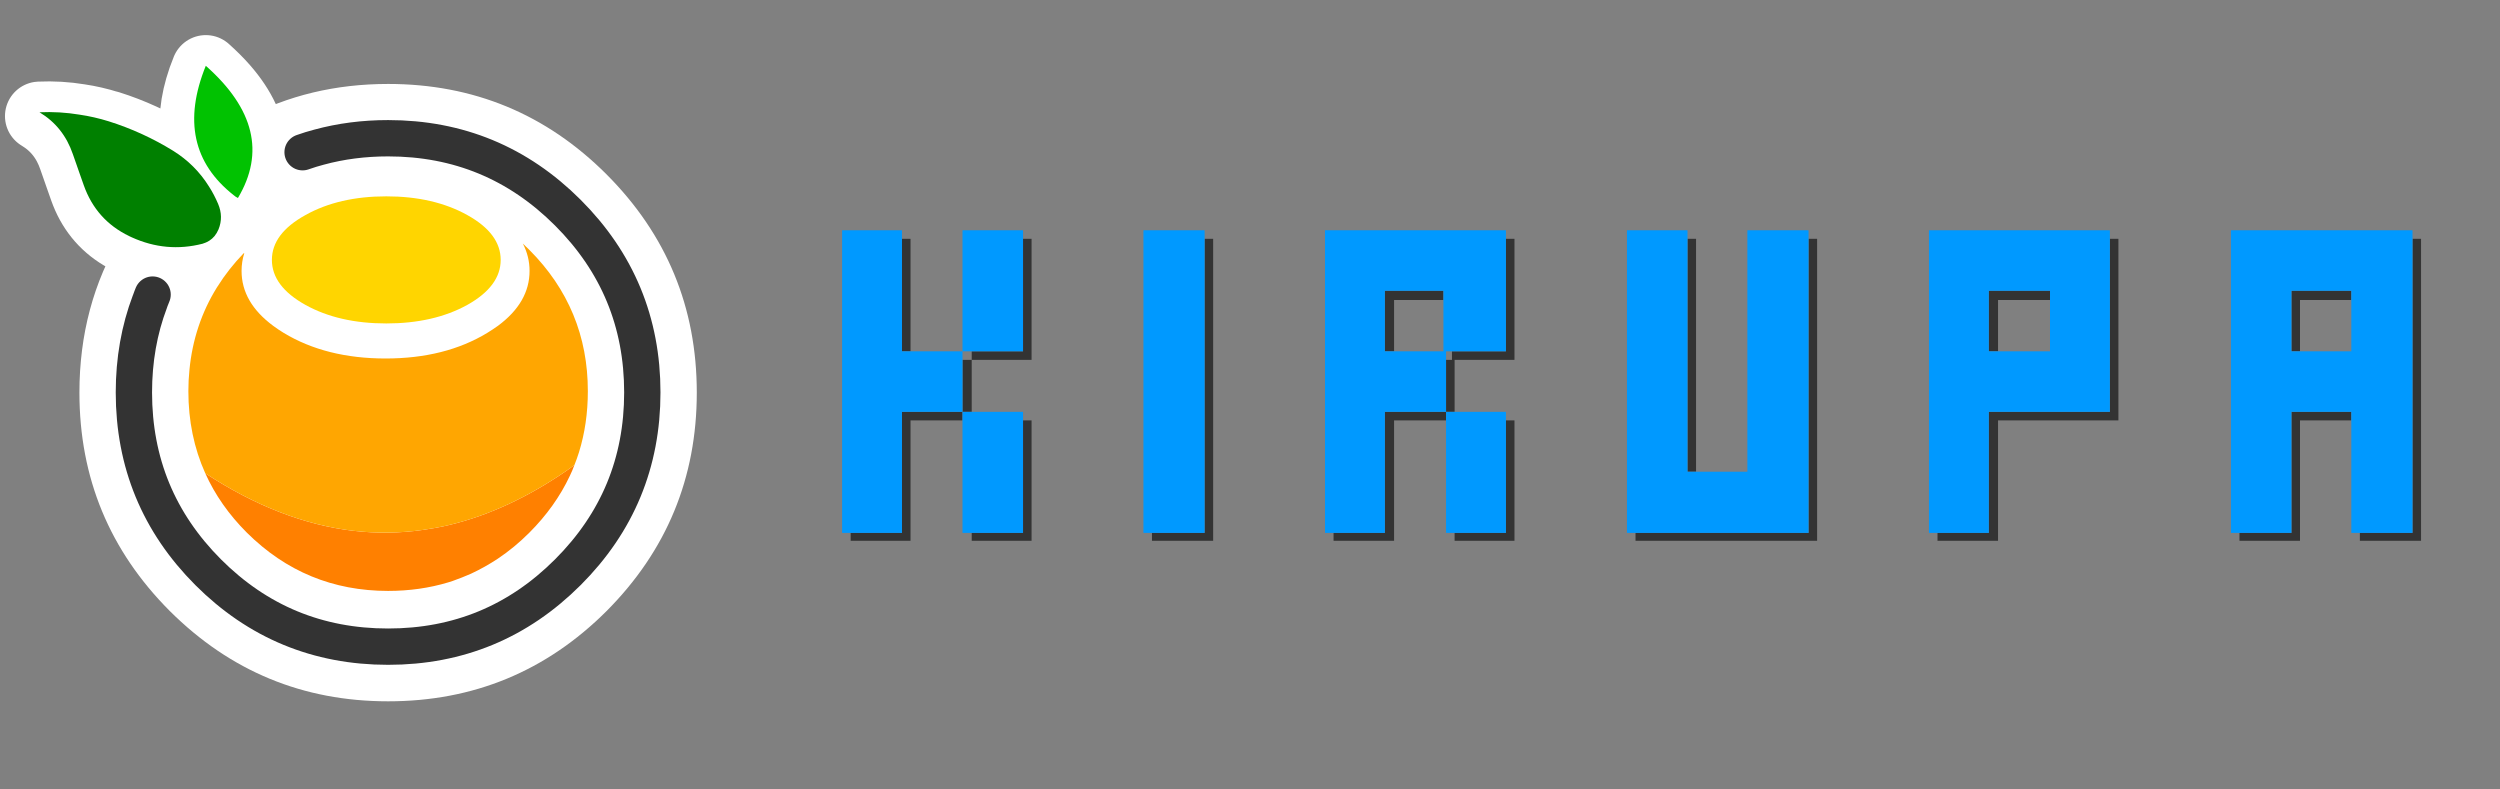 
<svg xmlns="http://www.w3.org/2000/svg" version="1.1" xmlns:xlink="http://www.w3.org/1999/xlink" preserveAspectRatio="none" x="0px" y="0px" width="190px" height="60px" viewBox="0 0 190 60">
<rect x="0" y="0" width="190" height="60" fill="#808080" stroke="none"/>
<defs>
<g id="Layer0_0_FILL">
<path fill="#333333" stroke="none" d="
M 78.4 31.95
L 77.75 31.95 77.75 40.5 73.85 40.5 73.85 41.1 78.4 41.1 78.4 31.95
M 73.15 31.95
L 73.15 31.3 68.55 31.3 68.55 40.5 64.65 40.5 64.65 41.1 69.2 41.1 69.2 31.95 73.15 31.95
M 73.85 27.35
L 73.15 27.35 73.15 31.3 73.85 31.3 73.85 27.35
M 78.4 18.15
L 77.75 18.15 77.75 26.7 73.85 26.7 73.85 27.35 78.4 27.35 78.4 18.15
M 69.2 18.15
L 68.55 18.15 68.55 26.7 69.2 26.7 69.2 18.15
M 92.2 18.15
L 91.55 18.15 91.55 40.5 87.55 40.5 87.55 41.1 92.2 41.1 92.2 18.15
M 109.9 31.95
L 109.9 31.3 105.25 31.3 105.25 40.5 101.35 40.5 101.35 41.1 105.95 41.1 105.95 31.95 109.9 31.95
M 115.1 31.95
L 114.45 31.95 114.45 40.5 110.55 40.5 110.55 41.1 115.1 41.1 115.1 31.95
M 109.7 22.8
L 109.7 22.1 105.25 22.1 105.25 26.7 105.95 26.7 105.95 22.8 109.7 22.8
M 115.1 18.15
L 114.45 18.15 114.45 26.7 110.35 26.7 110.35 27.35 109.9 27.35 109.9 31.3 110.55 31.3 110.55 27.35 115.1 27.35 115.1 18.15
M 128.9 18.15
L 128.25 18.15 128.25 35.85 128.9 35.85 128.9 18.15
M 138.1 18.15
L 137.45 18.15 137.45 40.5 124.3 40.5 124.3 41.1 138.1 41.1 138.1 18.15
M 155.8 22.8
L 155.8 22.1 151.15 22.1 151.15 26.7 151.85 26.7 151.85 22.8 155.8 22.8
M 161 18.15
L 160.35 18.15 160.35 31.3 151.15 31.3 151.15 40.5 147.25 40.5 147.25 41.1 151.85 41.1 151.85 31.95 161 31.95 161 18.15
M 174.8 31.95
L 178.7 31.95 178.7 31.3 174.15 31.3 174.15 40.5 170.2 40.5 170.2 41.1 174.8 41.1 174.8 31.95
M 178.7 22.8
L 178.7 22.1 174.15 22.1 174.15 26.7 174.8 26.7 174.8 22.8 178.7 22.8
M 184 18.15
L 183.35 18.15 183.35 40.5 179.35 40.5 179.35 41.1 184 41.1 184 18.15 Z"/>

<path fill="#0099FF" stroke="none" d="
M 73.15 31.3
L 73.15 31.95 73.15 40.5 73.85 40.5 77.75 40.5 77.75 31.95 77.75 31.3 73.85 31.3 73.15 31.3
M 77.75 18.15
L 77.75 17.5 73.15 17.5 73.15 26.7 73.85 26.7 77.75 26.7 77.75 18.15
M 68.55 18.15
L 68.55 17.5 64 17.5 64 40.5 64.65 40.5 68.55 40.5 68.55 31.3 73.15 31.3 73.15 27.35 73.15 26.7 69.2 26.7 68.55 26.7 68.55 18.15
M 91.55 17.5
L 86.9 17.5 86.9 40.5 87.55 40.5 91.55 40.5 91.55 18.15 91.55 17.5
M 114.45 31.95
L 114.45 31.3 110.55 31.3 109.9 31.3 109.9 31.95 109.9 40.5 110.55 40.5 114.45 40.5 114.45 31.95
M 114.45 18.15
L 114.45 17.5 100.7 17.5 100.7 40.5 101.35 40.5 105.25 40.5 105.25 31.3 109.9 31.3 109.9 27.35 109.9 26.7 110.35 26.7 114.45 26.7 114.45 18.15
M 109.7 22.1
L 109.7 22.8 109.7 26.7 105.95 26.7 105.25 26.7 105.25 22.1 109.7 22.1
M 137.45 18.15
L 137.45 17.5 132.8 17.5 132.8 35.85 128.9 35.85 128.25 35.85 128.25 18.15 128.25 17.5 123.65 17.5 123.65 40.5 124.3 40.5 137.45 40.5 137.45 18.15
M 160.35 18.15
L 160.35 17.5 146.6 17.5 146.6 40.5 147.25 40.5 151.15 40.5 151.15 31.3 160.35 31.3 160.35 18.15
M 155.8 22.1
L 155.8 22.8 155.8 26.7 151.85 26.7 151.15 26.7 151.15 22.1 155.8 22.1
M 183.35 18.15
L 183.35 17.5 169.55 17.5 169.55 40.5 170.2 40.5 174.15 40.5 174.15 31.3 178.7 31.3 178.7 31.95 178.7 40.5 179.35 40.5 183.35 40.5 183.35 18.15
M 178.7 22.1
L 178.7 22.8 178.7 26.7 174.8 26.7 174.15 26.7 174.15 22.1 178.7 22.1 Z"/>
</g>

<g id="Symbol_2_0_Layer0_0_FILL">
<path fill="#FFFFFF" stroke="none" d="
M 156.15 29.9
Q 131.25 5 96 5 74.271 5 56.45 14.5 54.485 10.255 50.8 6.05 48.6 3.55 45.8 1.05 44.75 3.6 44.05 6.05 41.362 15.398 43.6 22.95 41.578 24.614 39.6 26.4 38.263 25.362 36.8 24.45 28.45 19.3 19.1 16.35 19.05 16.35 19 16.35 15.05 15.1 11 14.5 5.55 13.6 0 13.85 6.6 17.8 9.2 25.4 10.1 28 11 30.55 11.6 32.25 12.2 33.95 15.186 42.381 22.55 46.8 11 66.008 11 90 11 125.2 35.9 150.15 60.85 175 96 175 131.25 175 156.15 150.15 181 125.2 181 90 181 54.8 156.15 29.9 Z"/>
</g>

<g id="Symbol_1_0_Layer0_0_FILL">
<path fill="#01C201" stroke="none" d="
M 54.65 36.4
Q 65.8 17.7 45.8 0 36.7 22.45 53.5 35.65 54 36.1 54.65 36.4 Z"/>

<path fill="#008000" stroke="none" d="
M 49.2 38.05
Q 48.1 35.45 46.65 33.2 42.9 27.2 36.8 23.4 28.45 18.25 19.1 15.3 15.1 14.05 11 13.45 5.55 12.55 0 12.8 6.6 16.75 9.2 24.35 10.1 26.95 11 29.5 11.6 31.2 12.2 32.9 15.6 42.5 24.7 46.9 25.05 47.1 25.45 47.25 34.95 51.55 44.9 49 46.95 48.4 48.2 46.9 48.85 46.1 49.3 45.05 50.7 41.6 49.2 38.05 Z"/>

<path fill="#FF8000" stroke="none" d="
M 45.65 112.2
Q 49.65 121.1 57.1 128.55 73.25 144.6 96 144.6 104.75 144.6 112.55 142.25 113.15 142.05 113.8 141.85 116.35 140.95 118.85 139.85 122.7 138.05 126.25 135.7 130.8 132.65 134.9 128.55 142.05 121.4 146.05 112.9 146.75 111.45 147.3 109.95 145.2 111.5 143.05 112.9 127.1 123.4 111.05 126.85 110 127.05 109 127.25 108.55 127.35 108.1 127.4 98.55 129.1 88.95 128.3 87.95 128.2 87 128.1 86.65 128.05 86.4 128.05 66.1 125.6 45.65 112.2 Z"/>

<path fill="#FFA601" stroke="none" d="
M 151 89.6
Q 151 66.85 134.9 50.7 134 49.8 133.1 48.95 134.95 52.5 134.95 56.5 134.95 65.15 126.25 71.6 124.85 72.6 123.3 73.55 111.7 80.6 95.3 80.6 78.9 80.6 67.25 73.55 65.7 72.6 64.35 71.6 55.65 65.15 55.65 56.5 55.65 53.95 56.4 51.6
L 56.25 51.6
Q 52.05 55.95 49.05 60.75
L 48.85 61.05
Q 42.5 71.3 41.3 83.7 41 86.6 41 89.6 41 101.85 45.65 112.2 66.1 125.6 86.4 128.05 86.65 128.05 87 128.1 87.95 128.2 88.95 128.3 98.55 129.1 108.1 127.4 108.55 127.35 109 127.25 110 127.05 111.05 126.85 127.1 123.4 143.05 112.9 145.2 111.5 147.3 109.95 148 108.2 148.55 106.45 151 98.55 151 89.6 Z"/>

<path fill="#FFD500" stroke="none" d="
M 117.8 41.1
Q 108.55 35.95 95.5 35.95 82.45 35.95 73.25 41.1 64 46.2 64 53.45 64 60.7 73.25 65.85 82.45 70.95 95.5 70.95 108.55 70.95 117.8 65.85 127 60.7 127 53.45 127 46.2 117.8 41.1 Z"/>
</g>

<path id="Symbol_2_0_Layer0_0_1_STROKES" stroke="#FFFFFF" stroke-width="19" stroke-linejoin="round" stroke-linecap="round" fill="none" d="
M 22.575 46.8
Q 15.186 42.381 12.2 33.95 11.6 32.25 11 30.55 10.1 28 9.2 25.4 6.6 17.8 0 13.85 5.55 13.6 11 14.5 15.05 15.1 19 16.35 19.05 16.35 19.1 16.35 28.45 19.3 36.8 24.45 38.263 25.362 39.6 26.4
M 43.625 22.975
Q 41.362 15.398 44.05 6.05 44.75 3.6 45.8 1.05 48.6 3.55 50.8 6.05 54.485 10.255 56.45 14.525"/>

<path id="Symbol_1_0_Layer0_0_1_STROKES" stroke="#333333" stroke-width="10" stroke-linejoin="round" stroke-linecap="round" fill="none" d="
M 72.45 23.8
Q 74.7 23 77 22.4 86 19.95 96 19.95 125 19.95 145.5 40.45 166 60.95 166 89.95 166 118.95 145.5 139.45 125 159.95 96 159.95 66.95 159.95 46.45 139.45 26 118.95 26 89.95 26 76.55 30.4 64.95 30.55 64.45 30.75 64 30.95 63.5 31.15 63"/>
</defs>

<g transform="matrix( 1, 0, 0, 1, 0,0) ">
<use xlink:href="#Layer0_0_FILL"/>
</g>

<g transform="matrix( 0.276, 0, 0, 0.276, 3,5) ">
<g transform="matrix( 1, 0, 0, 1, 0,0) ">
<use xlink:href="#Symbol_2_0_Layer0_0_FILL"/>

<use xlink:href="#Symbol_2_0_Layer0_0_1_STROKES"/>
</g>

<g transform="matrix( 1, 0, 0, 1, 0,0) ">
<g transform="matrix( 1, 0, 0, 1, 0,0) ">
<use xlink:href="#Symbol_1_0_Layer0_0_FILL"/>

<use xlink:href="#Symbol_1_0_Layer0_0_1_STROKES"/>
</g>
</g>
</g>
</svg>
